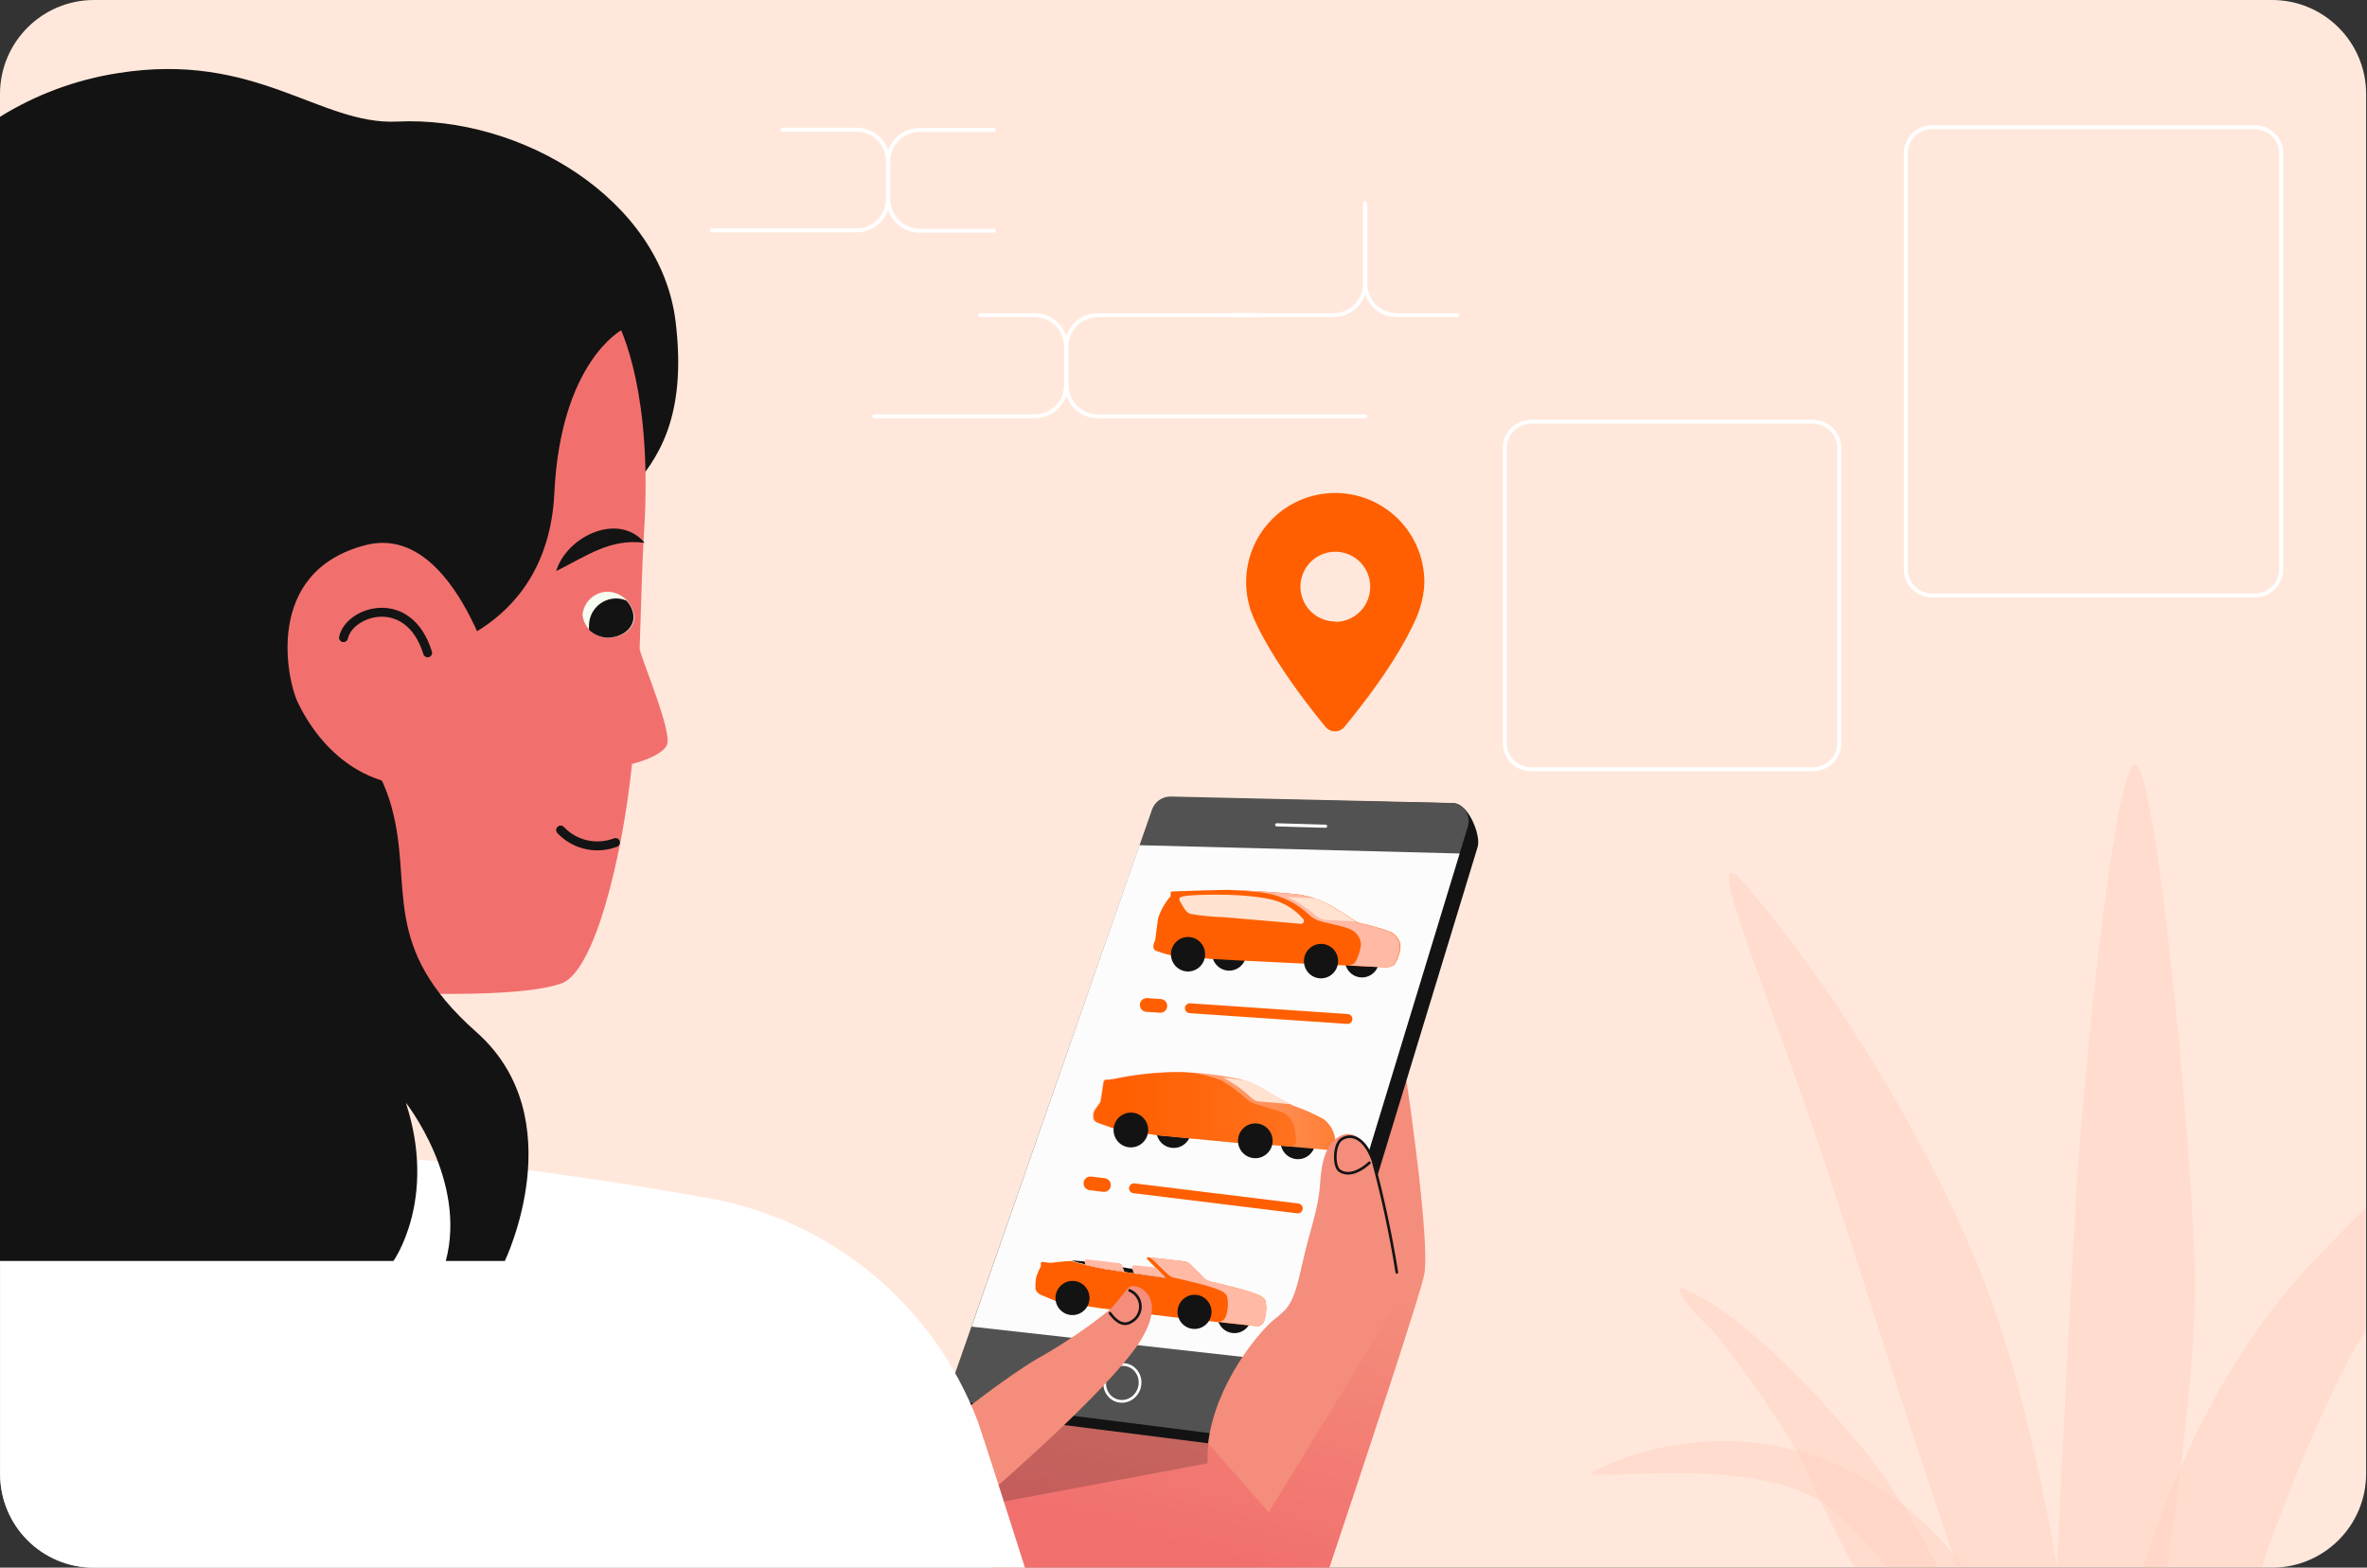 <svg width="302" height="200" viewBox="0 0 302 200" fill="none" xmlns="http://www.w3.org/2000/svg">
<rect x="0" y="0" width="302" height="200" fill="#333333" stroke="none"/>
<g clip-path="url(#clip0_3282_105527)">
<path d="M289.89 0H12C5.373 0 0 5.373 0 12V188C0 194.627 5.373 200 12 200H289.89C296.517 200 301.89 194.627 301.89 188V12C301.89 5.373 296.517 0 289.89 0Z" fill="#FFE8DB"/>
<path d="M86.21 41.11C84.34 25.4 66.48 14.75 50.68 15.51C40.8 15.99 32.68 6.51 15.05 9.33C9.711 10.159 4.592 12.053 0 14.9V128.51L61.22 113.04C69.58 97.44 84.51 88.85 77.61 75.49C70.71 62.13 89.15 65.79 86.21 41.11Z" fill="#131313"/>
<path d="M169.61 200C174.47 185.49 181.23 165.12 181.71 162.62C182.47 158.69 179.84 140.36 179.42 137.69C179.42 137.69 133.11 164.69 128.68 180.28C127.27 185.28 126.68 200 126.68 200H169.61Z" fill="url(#paint0_linear_3282_105527)"/>
<path opacity="0.2" d="M154.3 183.14C154.115 184.314 154.038 185.502 154.07 186.69L126.15 191.92L131.85 180.24L154.3 183.14Z" fill="#131313"/>
<path d="M125.08 180.46L162.84 185.23C163.422 185.305 164.011 185.171 164.504 184.852C164.996 184.534 165.36 184.051 165.53 183.49L188.53 108.05C188.98 106.57 187.34 102.45 185.42 102.47L151.42 101.78C150.42 101.78 148.97 103.64 148.5 104.97L123.21 177.42C123.097 177.742 123.058 178.086 123.094 178.426C123.131 178.766 123.243 179.093 123.422 179.385C123.601 179.676 123.843 179.923 124.13 180.109C124.417 180.295 124.741 180.415 125.08 180.46Z" fill="#131313"/>
<path d="M123.51 178.93L161.26 183.71C161.843 183.783 162.432 183.647 162.925 183.326C163.417 183.006 163.78 182.522 163.95 181.96L187.28 105.44C187.39 105.095 187.418 104.728 187.359 104.37C187.301 104.012 187.158 103.673 186.944 103.38C186.729 103.087 186.449 102.85 186.125 102.687C185.801 102.523 185.443 102.439 185.08 102.44L149.33 101.62C148.814 101.62 148.31 101.781 147.889 102.08C147.468 102.38 147.15 102.802 146.98 103.29L121.63 175.86C121.51 176.185 121.464 176.533 121.498 176.878C121.532 177.223 121.643 177.556 121.824 177.852C122.005 178.147 122.251 178.398 122.543 178.585C122.835 178.772 123.166 178.89 123.51 178.93Z" fill="#525252"/>
<path d="M186.23 108.89L166.39 173.99L123.96 169.25L145.38 107.83L186.23 108.89Z" fill="#FCFCFC"/>
<path d="M145.359 177.066C145.725 175.815 145.055 174.518 143.862 174.169C142.669 173.82 141.406 174.551 141.04 175.802C140.674 177.053 141.344 178.35 142.536 178.699C143.729 179.048 144.993 178.317 145.359 177.066Z" stroke="white" stroke-width="0.35" stroke-miterlimit="10"/>
<path d="M169.13 105.41L162.89 105.23" stroke="white" stroke-width="0.4" stroke-linecap="round" stroke-linejoin="round"/>
<path d="M167.802 145.867C167.913 144.645 167.017 143.566 165.801 143.456C164.586 143.346 163.511 144.247 163.4 145.468C163.29 146.689 164.186 147.768 165.401 147.878C166.617 147.988 167.692 147.088 167.802 145.867Z" fill="#131313"/>
<path d="M151.95 144.432C152.06 143.211 151.164 142.132 149.949 142.022C148.733 141.912 147.658 142.813 147.548 144.034C147.437 145.255 148.333 146.334 149.549 146.444C150.764 146.554 151.839 145.653 151.95 144.432Z" fill="#131313"/>
<path d="M140.39 140.38C140.46 139.91 140.63 138.71 140.75 138C140.761 137.928 140.797 137.861 140.852 137.812C140.906 137.763 140.976 137.734 141.05 137.73C141.385 137.72 141.719 137.686 142.05 137.63C144.864 137.037 147.733 136.742 150.61 136.75C153.178 136.838 155.735 137.15 158.25 137.68C159.281 137.972 160.27 138.399 161.19 138.95C162.437 139.744 163.733 140.459 165.07 141.09C166.398 141.541 167.683 142.109 168.91 142.79C169.329 143.12 169.676 143.533 169.928 144.002C170.181 144.472 170.335 144.989 170.38 145.52V145.96C170.38 146.066 170.358 146.171 170.316 146.268C170.273 146.365 170.211 146.452 170.133 146.524C170.055 146.596 169.963 146.65 169.862 146.684C169.762 146.718 169.655 146.73 169.55 146.72L163.34 146.16C163.187 146.145 163.046 146.075 162.943 145.962C162.84 145.85 162.781 145.703 162.78 145.55C162.813 144.945 162.609 144.351 162.212 143.893C161.814 143.436 161.254 143.151 160.65 143.1L158.01 145.82L147.5 144.82C147.347 144.811 147.204 144.745 147.097 144.636C146.99 144.527 146.927 144.383 146.92 144.23C146.948 143.922 146.914 143.611 146.82 143.317C146.725 143.022 146.572 142.75 146.369 142.516C146.166 142.283 145.918 142.093 145.64 141.958C145.361 141.822 145.059 141.745 144.75 141.73L142.08 143.97L140.15 143.3C139.74 143.16 139.43 142.94 139.43 142.51V142.25C139.43 141.945 139.54 141.651 139.74 141.42L140.21 140.76C140.306 140.654 140.368 140.522 140.39 140.38Z" fill="url(#paint1_linear_3282_105527)"/>
<path d="M165.36 145.73C165.368 145.079 165.291 144.431 165.13 143.8C165.035 143.335 164.817 142.904 164.499 142.553C164.18 142.201 163.773 141.941 163.32 141.8L160.04 140.8C159.669 140.677 159.328 140.476 159.04 140.21C158.052 139.307 156.973 138.51 155.82 137.83C154.672 137.377 153.473 137.061 152.25 136.89L150.69 136.79C147.814 136.782 144.945 137.077 142.13 137.67C141.799 137.726 141.465 137.76 141.13 137.77C141.057 137.774 140.987 137.803 140.932 137.852C140.877 137.901 140.841 137.968 140.83 138.04C140.71 138.75 140.54 139.95 140.47 140.42C140.452 140.548 140.4 140.669 140.32 140.77L139.85 141.43C139.65 141.661 139.54 141.955 139.54 142.26V142.52C139.54 142.95 139.85 143.17 140.26 143.31L142.19 143.98C142.19 143.98 147.29 144.81 147.61 144.83L158.12 145.83C158.12 145.83 163.12 146.14 163.45 146.17L164.36 146.25C164.72 146.28 165.23 146.24 165.36 145.73Z" fill="url(#paint2_linear_3282_105527)"/>
<path d="M161.229 138.95C160.445 138.474 159.605 138.094 158.729 137.82C158.259 137.74 157.23 137.57 156.02 137.47C157.348 138.158 158.574 139.03 159.66 140.06C159.925 140.333 160.28 140.5 160.66 140.53L164.66 140.87C163.71 140.44 162.259 139.55 161.229 138.95Z" fill="url(#paint3_radial_3282_105527)"/>
<path d="M146.488 144.364C146.598 143.143 145.702 142.064 144.487 141.954C143.271 141.844 142.196 142.744 142.086 143.965C141.975 145.186 142.871 146.265 144.087 146.375C145.302 146.485 146.377 145.585 146.488 144.364Z" fill="#131313"/>
<path d="M162.363 145.743C162.473 144.522 161.577 143.443 160.362 143.333C159.146 143.223 158.071 144.124 157.961 145.345C157.85 146.566 158.746 147.645 159.962 147.755C161.177 147.865 162.252 146.965 162.363 145.743Z" fill="#131313"/>
<path d="M159.005 121.745C159.067 120.531 158.143 119.498 156.941 119.436C155.738 119.374 154.713 120.308 154.651 121.521C154.589 122.735 155.513 123.768 156.715 123.83C157.918 123.892 158.943 122.958 159.005 121.745Z" fill="#131313"/>
<path d="M175.953 122.612C176.016 121.398 175.092 120.364 173.889 120.303C172.687 120.241 171.661 121.174 171.599 122.388C171.537 123.601 172.461 124.635 173.664 124.697C174.866 124.759 175.891 123.825 175.953 122.612Z" fill="#131313"/>
<path d="M149.39 121.87C148.707 121.718 148.038 121.511 147.39 121.25C147.07 121.04 147.09 120.49 147.39 119.96C147.39 119.96 147.66 117.69 147.78 117.09C148.116 116.074 148.654 115.135 149.36 114.33C149.36 114.33 149.36 114.04 149.36 113.89C149.36 113.74 149.52 113.71 149.87 113.72C150.22 113.73 155.58 113.48 157.44 113.55C159.3 113.62 163.54 113.89 164.7 114.01C166.419 114.125 168.094 114.61 169.61 115.43C171.53 116.5 172.78 117.49 173.29 117.7C174.644 118 175.979 118.377 177.29 118.83C177.671 118.983 178.002 119.237 178.249 119.565C178.496 119.893 178.648 120.282 178.69 120.69C178.632 121.544 178.36 122.369 177.9 123.09C177.481 123.356 176.982 123.466 176.49 123.4C175.98 123.4 154.77 122.4 154.49 122.34C154.21 122.28 149.39 121.87 149.39 121.87Z" fill="url(#paint4_linear_3282_105527)"/>
<path d="M178.62 120.69C178.578 120.282 178.426 119.893 178.179 119.565C177.932 119.237 177.601 118.983 177.22 118.83C175.909 118.377 174.574 118 173.22 117.7C172.71 117.49 171.46 116.5 169.54 115.43C168.024 114.609 166.349 114.125 164.63 114.01C163.47 113.89 159.24 113.62 157.37 113.55H157.01C158.42 113.64 159.77 113.73 160.34 113.8C161.978 113.911 163.571 114.389 165 115.2C166.83 116.27 167 116.93 168 117.36C169 117.79 171.12 118.02 172.32 118.58C172.688 118.741 173.004 119 173.237 119.327C173.469 119.655 173.609 120.039 173.64 120.44C173.57 121.29 173.303 122.111 172.86 122.84C172.59 123.046 172.259 123.155 171.92 123.15C173.17 123.24 176.03 123.39 176.43 123.41C176.922 123.475 177.421 123.366 177.84 123.1C178.298 122.375 178.567 121.546 178.62 120.69Z" fill="url(#paint5_linear_3282_105527)"/>
<path d="M172.97 117.56C172.35 117.21 171.19 116.35 169.55 115.43C168.967 115.1 168.354 114.825 167.72 114.61L164.26 114.44C164.839 114.682 165.392 114.984 165.91 115.34C166.604 115.803 167.271 116.303 167.91 116.84C168.288 117.156 168.758 117.342 169.25 117.37L172.97 117.56Z" fill="url(#paint6_radial_3282_105527)"/>
<path d="M155.15 114.14C159.32 114.14 162.21 114.59 163.39 115.14C164.512 115.61 165.506 116.34 166.29 117.27C166.333 117.328 166.359 117.398 166.364 117.47C166.368 117.543 166.351 117.615 166.315 117.678C166.279 117.74 166.225 117.791 166.16 117.824C166.095 117.856 166.022 117.869 165.95 117.86C164.01 117.69 158.31 117.19 156.04 117.01C154.641 116.977 153.247 116.837 151.87 116.59C151.25 116.41 150.87 115.49 150.67 115.18C150.47 114.87 150.43 114.76 150.5 114.58C150.57 114.4 151.15 114.15 155.15 114.14Z" fill="url(#paint7_radial_3282_105527)"/>
<path d="M153.756 121.853C153.818 120.639 152.894 119.606 151.692 119.544C150.49 119.482 149.464 120.416 149.402 121.629C149.34 122.842 150.264 123.876 151.466 123.938C152.669 124 153.694 123.066 153.756 121.853Z" fill="#131313"/>
<path d="M170.724 122.73C170.786 121.517 169.862 120.483 168.66 120.421C167.457 120.36 166.432 121.293 166.37 122.507C166.307 123.72 167.232 124.754 168.434 124.815C169.636 124.877 170.662 123.944 170.724 122.73Z" fill="#131313"/>
<path d="M159.657 168.146C159.794 166.949 158.939 165.87 157.748 165.734C156.558 165.598 155.482 166.458 155.345 167.654C155.209 168.851 156.064 169.93 157.255 170.066C158.445 170.202 159.521 169.342 159.657 168.146Z" fill="#131313"/>
<path d="M148.75 163.04L148.09 162.37C147.15 162.25 145.3 162.02 144.79 161.93C144.09 161.81 138.39 160.93 138.39 160.93L137.14 160.83H136.7C138.068 161.25 139.461 161.584 140.87 161.83C142.57 162.19 148.75 163.04 148.75 163.04Z" fill="#131313"/>
<path d="M148.75 163.04C148.75 163.04 142.57 162.19 140.87 161.88C139.46 161.633 138.068 161.299 136.7 160.88C135.87 160.88 134.32 161.1 134.17 161.1C134.02 161.1 133.51 161.1 133.17 161.01C132.83 160.92 132.81 161.08 132.8 161.16V161.55C132.564 161.982 132.367 162.434 132.21 162.9C132.116 163.424 132.086 163.958 132.12 164.49C132.179 164.65 132.271 164.796 132.39 164.918C132.508 165.04 132.652 165.136 132.81 165.2L134.91 166.07L140.45 166.91L150.62 168.16L157 168.84C158.13 168.97 160.35 169.21 160.58 169.19C160.776 169.13 160.952 169.017 161.088 168.864C161.224 168.71 161.314 168.522 161.35 168.32C161.588 167.531 161.619 166.694 161.44 165.89C161.16 165.39 160.44 165.12 159.33 164.76C158.22 164.4 155.49 163.76 154.63 163.55C154.092 163.452 153.612 163.152 153.29 162.71C153.02 162.43 152.24 161.71 151.81 161.26C151.618 161.078 151.372 160.963 151.11 160.93L146.48 160.4C146.451 160.397 146.422 160.404 146.397 160.418C146.372 160.433 146.352 160.455 146.34 160.481C146.328 160.507 146.324 160.537 146.33 160.565C146.335 160.594 146.349 160.62 146.37 160.64L148.75 163.04Z" fill="url(#paint8_linear_3282_105527)"/>
<path d="M161.43 165.87C161.15 165.37 160.43 165.1 159.32 164.74C158.21 164.38 155.48 163.74 154.62 163.53C154.082 163.432 153.602 163.132 153.28 162.69C153.01 162.41 152.23 161.69 151.8 161.24C151.608 161.058 151.362 160.942 151.1 160.91L146.47 160.38C146.701 160.429 146.915 160.54 147.09 160.7C147.52 161.12 148.28 161.88 148.57 162.15C149.33 162.85 149.39 162.91 149.97 163.04C150.83 163.25 153.33 163.82 154.44 164.18C155.55 164.54 156.27 164.81 156.54 165.32C156.727 166.123 156.7 166.961 156.46 167.75C156.423 167.95 156.331 168.136 156.195 168.288C156.06 168.44 155.885 168.551 155.69 168.61H155.42C155.949 168.712 156.483 168.786 157.02 168.83C158.15 168.96 160.37 169.2 160.6 169.18C160.796 169.12 160.972 169.007 161.108 168.854C161.244 168.7 161.334 168.512 161.37 168.31C161.6 167.515 161.621 166.675 161.43 165.87Z" fill="url(#paint9_linear_3282_105527)"/>
<path d="M153.28 162.69C153.01 162.41 152.23 161.69 151.8 161.24C151.608 161.058 151.362 160.942 151.1 160.91L146.47 160.38C146.701 160.429 146.915 160.54 147.09 160.7C147.52 161.12 148.28 161.88 148.57 162.15C149.18 162.72 149.34 162.86 149.69 162.97L154.69 163.53C154.411 163.49 154.143 163.395 153.901 163.251C153.659 163.107 153.448 162.916 153.28 162.69Z" fill="url(#paint10_linear_3282_105527)"/>
<path d="M138.49 161.37C139.23 161.55 140.03 161.72 140.87 161.88C141.41 161.97 142.39 162.13 143.49 162.29L143.16 161.46C143.128 161.377 143.074 161.304 143.003 161.249C142.933 161.195 142.849 161.16 142.76 161.15C141.81 161.03 138.82 160.67 138.66 160.68C138.614 160.683 138.57 160.697 138.53 160.721C138.49 160.744 138.456 160.777 138.431 160.816C138.406 160.854 138.39 160.898 138.385 160.944C138.379 160.99 138.385 161.036 138.4 161.08L138.49 161.37Z" fill="#FFB9A4"/>
<path d="M144.67 162.46L148.75 163.04L147.45 161.72C146.25 161.58 144.81 161.41 144.7 161.42C144.654 161.424 144.609 161.438 144.569 161.461C144.529 161.485 144.495 161.517 144.469 161.555C144.443 161.594 144.426 161.637 144.419 161.683C144.413 161.729 144.416 161.776 144.43 161.82C144.49 162 144.67 162.46 144.67 162.46Z" fill="#FFB9A4"/>
<path d="M138.993 165.842C139.129 164.646 138.274 163.566 137.083 163.431C135.893 163.295 134.817 164.155 134.68 165.351C134.544 166.547 135.399 167.627 136.59 167.763C137.78 167.898 138.856 167.039 138.993 165.842Z" fill="#131313"/>
<path d="M154.565 167.613C154.701 166.417 153.846 165.337 152.656 165.201C151.465 165.066 150.389 165.925 150.253 167.122C150.116 168.318 150.971 169.398 152.162 169.533C153.353 169.669 154.428 168.809 154.565 167.613Z" fill="#131313"/>
<path d="M140.965 150.32L139.228 150.106C138.751 150.048 138.317 150.387 138.258 150.863L138.257 150.873C138.198 151.35 138.537 151.784 139.014 151.843L140.751 152.057C141.228 152.115 141.662 151.776 141.721 151.299L141.722 151.289C141.781 150.813 141.442 150.378 140.965 150.32Z" fill="url(#paint11_linear_3282_105527)"/>
<path d="M144.68 151.6L165.58 154.17" stroke="url(#paint12_linear_3282_105527)" stroke-width="1.26" stroke-linecap="round" stroke-linejoin="round"/>
<path d="M148.112 127.459L146.366 127.34C145.887 127.307 145.472 127.669 145.439 128.149L145.438 128.159C145.406 128.638 145.768 129.053 146.247 129.086L147.993 129.204C148.473 129.237 148.888 128.875 148.92 128.396L148.921 128.386C148.954 127.906 148.591 127.491 148.112 127.459Z" fill="url(#paint13_linear_3282_105527)"/>
<path d="M151.81 128.63L171.92 130" stroke="url(#paint14_linear_3282_105527)" stroke-width="1.26" stroke-linecap="round" stroke-linejoin="round"/>
<path d="M122.15 180.59C122.15 180.59 128.67 175.48 132.35 173.34C135.605 171.522 138.699 169.432 141.6 167.09C142.79 165.9 143.52 164.64 144.1 164.2C144.95 163.56 149.32 165.27 145.29 171.38C141.26 177.49 126.88 189.92 126.88 189.92L122.15 180.59Z" fill="url(#paint15_linear_3282_105527)"/>
<path d="M141.62 167.53C142.15 168.24 143.14 169.39 144.35 168.63C144.717 168.428 145.02 168.126 145.223 167.759C145.426 167.393 145.521 166.976 145.496 166.557C145.472 166.139 145.33 165.736 145.087 165.395C144.843 165.054 144.508 164.788 144.12 164.63" stroke="#141414" stroke-width="0.34" stroke-linecap="round" stroke-linejoin="round"/>
<path d="M178.76 165.38C178.76 165.38 176.17 150.92 175.13 147.99C174.09 145.06 172.47 144.25 171.13 144.87C169.79 145.49 168.7 146.93 168.45 150.73C168.2 154.53 167.2 156.46 166.08 161.57C164.96 166.68 164.28 166.93 162.47 168.42C160.66 169.91 155.06 176.52 154.14 184.14L161.88 192.94L178.76 165.38Z" fill="url(#paint16_linear_3282_105527)"/>
<path d="M174.72 148.35C174.72 148.35 172.55 150.49 170.9 149.35C170.13 148.79 170.18 146 171.16 145.35C172.37 144.55 174.09 145.1 175.16 148.03C176.427 152.74 177.448 157.514 178.22 162.33" stroke="#141414" stroke-width="0.34" stroke-linecap="round" stroke-linejoin="round"/>
<path d="M130.77 200C128.13 191.67 125.64 183.94 124.77 181.38C121.993 174.045 117.356 167.558 111.314 162.556C105.273 157.554 98.035 154.21 90.31 152.85C77.87 150.59 66.47 149.16 66.47 149.16C66.47 149.16 9.16 143.69 0.04 144.47V188.12C0.04 189.68 0.347 191.225 0.944 192.666C1.541 194.108 2.416 195.417 3.52 196.521C4.623 197.624 5.932 198.499 7.374 199.096C8.815 199.693 10.36 200 11.92 200H130.77Z" fill="white"/>
<path d="M0 113.11V157.73C0 157.73 54 146.65 52.72 146.04L48.49 121.89L36.26 96.19L0 113.11Z" fill="url(#paint17_linear_3282_105527)"/>
<path d="M81.61 82.79C81.81 77.3 81.9 72.11 82.18 67.79C83.27 50.47 79.44 42.14 78.41 40.39L25.55 58.49L44.81 126.4C44.81 126.4 65.2 127.77 71.64 125.46C75.87 123.95 79.41 109.34 80.64 97.46C80.64 97.46 84.28 96.62 85.08 95.08C85.88 93.54 81.82 84.08 81.61 82.79Z" fill="url(#paint18_linear_3282_105527)"/>
<path d="M79.28 42.13C79.28 42.13 71.53 46.25 70.73 62.88C69.86 81.33 52.95 83.53 52.95 83.53L29.77 93.06L11.47 49.91L78.07 38.13L79.28 42.13Z" fill="#131313"/>
<path d="M70.96 72.86C72.26 68.47 78.88 65.25 82.25 69.25C77.8 68.69 74.9 70.91 70.96 72.86Z" fill="#141414"/>
<path d="M74.32 78.42C74.403 79.231 74.786 79.983 75.395 80.525C76.004 81.067 76.795 81.362 77.61 81.35C79.23 81.35 80.92 80.35 80.92 78.7C80.847 77.856 80.472 77.067 79.864 76.478C79.256 75.888 78.456 75.537 77.61 75.49C76.795 75.478 76.004 75.773 75.395 76.315C74.786 76.858 74.403 77.609 74.32 78.42Z" fill="#F7FCF0"/>
<path d="M71.53 105.9C72.408 106.829 73.542 107.476 74.789 107.759C76.035 108.042 77.337 107.948 78.53 107.49" stroke="#141414" stroke-width="1.14" stroke-linecap="round" stroke-linejoin="round"/>
<path d="M75.15 79.79C75.135 79.976 75.135 80.164 75.15 80.35C75.787 80.968 76.633 81.325 77.52 81.35C79.14 81.35 80.83 80.35 80.83 78.7C80.799 77.91 80.466 77.162 79.9 76.61C79.482 76.436 79.033 76.348 78.58 76.35C77.672 76.361 76.804 76.727 76.163 77.37C75.522 78.013 75.158 78.882 75.15 79.79Z" fill="#131313"/>
<path d="M60.78 131.67C48.35 120.67 52.78 113.16 49.95 102.92C46.84 91.79 36.27 86.61 36.27 86.61L0 55.93V160.87H50.2C50.2 160.87 55.82 153.01 51.78 140.68C51.78 140.68 59.62 150.58 56.88 160.87H64.41C64.41 160.87 73.21 142.68 60.78 131.67Z" fill="#131313"/>
<path d="M55.52 99.98C48.19 101.29 41.52 96.98 37.96 89.54C36.73 86.99 33.46 72.95 46.65 69.54C58.46 66.54 63.72 88.69 63.72 88.69L55.52 99.98Z" fill="url(#paint19_linear_3282_105527)"/>
<path d="M43.83 81.35C44.55 77.93 52.15 75.49 54.56 83.29" stroke="#141414" stroke-width="1.14" stroke-linecap="round" stroke-linejoin="round"/>
<path d="M181.73 74.29C181.734 72.652 181.384 71.032 180.704 69.542C180.023 68.052 179.029 66.726 177.789 65.656C176.549 64.585 175.092 63.795 173.518 63.34C171.944 62.885 170.291 62.776 168.671 63.019C167.051 63.263 165.503 63.853 164.132 64.751C162.761 65.648 161.601 66.831 160.73 68.219C159.859 69.606 159.298 71.165 159.086 72.79C158.874 74.414 159.015 76.065 159.5 77.63C159.5 77.63 159.5 77.77 159.64 78.05C159.779 78.448 159.94 78.839 160.12 79.22C161.12 81.43 163.56 85.94 169.12 92.74C169.268 92.916 169.452 93.058 169.66 93.156C169.868 93.253 170.095 93.304 170.325 93.304C170.555 93.304 170.782 93.253 170.99 93.156C171.198 93.058 171.383 92.916 171.53 92.74C177.13 85.94 179.53 81.43 180.53 79.22C180.711 78.839 180.871 78.448 181.01 78.05C181.067 77.914 181.114 77.773 181.15 77.63C181.512 76.552 181.707 75.426 181.73 74.29ZM170.37 79.29C169.49 79.29 168.63 79.029 167.898 78.54C167.166 78.051 166.596 77.356 166.259 76.543C165.922 75.73 165.834 74.835 166.006 73.972C166.177 73.109 166.601 72.316 167.224 71.693C167.846 71.071 168.639 70.647 169.502 70.476C170.365 70.304 171.26 70.392 172.073 70.729C172.886 71.066 173.581 71.636 174.07 72.368C174.559 73.1 174.82 73.96 174.82 74.84C174.827 75.429 174.717 76.013 174.496 76.558C174.275 77.104 173.948 77.6 173.535 78.019C173.121 78.438 172.628 78.77 172.085 78.997C171.542 79.223 170.959 79.34 170.37 79.34V79.29Z" fill="url(#paint20_linear_3282_105527)"/>
<g opacity="0.5">
<path opacity="0.5" d="M249.75 200H262.49C260.85 190.58 258.1 177.2 254.22 166.3C248.28 149.6 235.34 127.56 222.7 112.86C216.82 106.02 224.21 123.22 230.83 142.5C236.83 159.94 242.71 179.71 249.75 200Z" fill="#FFB9A4"/>
<path opacity="0.5" d="M217.53 168.79C220.06 171.02 229 183.79 230.63 187.79C231.46 189.79 233.82 194.98 236.63 200.07H247.22C244.705 194.798 241.62 189.819 238.02 185.22C230.02 175.43 220.59 166.57 214.79 164.45C213.51 163.9 215 166.5 217.53 168.79Z" fill="#FFB9A4"/>
<path opacity="0.5" d="M276.52 200C278.07 189.3 280.05 173.79 280.05 164.32C280.05 148.78 274.9 95.14 272.22 97.62C269.54 100.1 266.12 135.02 265.16 148.52C264.5 157.83 263.16 184.42 262.45 200H276.52Z" fill="#FFB9A4"/>
<path opacity="0.5" d="M288.53 200C291.381 191.693 294.72 183.562 298.53 175.65C299.53 173.65 300.66 171.65 301.87 169.65V154.07C299.81 156.07 297.54 158.41 295 161.07C283.35 173.32 276.79 189.31 273.42 200.07L288.53 200Z" fill="#FFB9A4"/>
<path opacity="0.5" d="M234.15 192.88C236.585 195.033 238.806 197.417 240.78 200H250.5C246.606 194.586 241.409 190.242 235.39 187.37C218.24 179.11 202.39 187.93 202.99 188.04C206.29 188.72 225.8 185.62 234.15 192.88Z" fill="#FFB9A4"/>
</g>
<path d="M287.69 16.22H246.52C244.659 16.22 243.15 17.729 243.15 19.59V72.6C243.15 74.461 244.659 75.97 246.52 75.97H287.69C289.552 75.97 291.06 74.461 291.06 72.6V19.59C291.06 17.729 289.552 16.22 287.69 16.22Z" stroke="white" stroke-width="0.5" stroke-linecap="round" stroke-linejoin="round"/>
<path d="M231.3 53.8H195.36C193.499 53.8 191.99 55.309 191.99 57.17V94.78C191.99 96.641 193.499 98.15 195.36 98.15H231.3C233.161 98.15 234.67 96.641 234.67 94.78V57.17C234.67 55.309 233.161 53.8 231.3 53.8Z" stroke="white" stroke-width="0.5" stroke-linecap="round" stroke-linejoin="round"/>
<path d="M126.79 29.43H117.34C116.279 29.43 115.262 29.009 114.511 28.258C113.761 27.508 113.34 26.491 113.34 25.43V20.58C113.34 19.519 113.761 18.502 114.511 17.752C115.262 17.001 116.279 16.58 117.34 16.58H126.79" stroke="white" stroke-width="0.5" stroke-linecap="round" stroke-linejoin="round"/>
<path d="M99.85 16.54H109.3C110.36 16.54 111.378 16.962 112.128 17.712C112.878 18.462 113.3 19.479 113.3 20.54V25.39C113.3 26.451 112.878 27.468 112.128 28.218C111.378 28.969 110.36 29.39 109.3 29.39H90.81" stroke="white" stroke-width="0.5" stroke-linecap="round" stroke-linejoin="round"/>
<path d="M160.53 40.21H140.07C139.009 40.21 137.992 40.631 137.242 41.382C136.492 42.132 136.07 43.149 136.07 44.21V49.11C136.07 50.171 136.492 51.188 137.242 51.938C137.992 52.688 139.009 53.11 140.07 53.11H174.15" stroke="white" stroke-width="0.5" stroke-linecap="round" stroke-linejoin="round"/>
<path d="M125.07 40.21H132.02C133.081 40.21 134.098 40.631 134.849 41.382C135.599 42.132 136.02 43.149 136.02 44.21V49.11C136.02 50.171 135.599 51.188 134.849 51.938C134.098 52.688 133.081 53.11 132.02 53.11H111.54" stroke="white" stroke-width="0.5" stroke-linecap="round" stroke-linejoin="round"/>
<path d="M185.96 40.21H178.21C177.149 40.21 176.132 39.789 175.381 39.039C174.631 38.288 174.21 37.271 174.21 36.21V26.41" stroke="white" stroke-width="0.5" stroke-linecap="round" stroke-linejoin="round"/>
<path d="M157.15 40.21H170.15C171.211 40.21 172.229 39.788 172.979 39.038C173.729 38.288 174.15 37.271 174.15 36.21V25.96" stroke="white" stroke-width="0.5" stroke-linecap="round" stroke-linejoin="round"/>
</g>
<defs>
<linearGradient id="paint0_linear_3282_105527" x1="148.8" y1="196.87" x2="157.82" y2="161.03" gradientUnits="userSpaceOnUse">
<stop stop-color="#F1706E"/>
<stop offset="1" stop-color="#F48D7B"/>
</linearGradient>
<linearGradient id="paint1_linear_3282_105527" x1="143.369" y1="136.777" x2="174.299" y2="136.468" gradientUnits="userSpaceOnUse">
<stop stop-color="#FFB9A4"/>
<stop offset="1" stop-color="#FF7524"/>
</linearGradient>
<linearGradient id="paint2_linear_3282_105527" x1="143.367" y1="136.527" x2="169.257" y2="136.268" gradientUnits="userSpaceOnUse">
<stop stop-color="#FF5F00"/>
<stop offset="1" stop-color="#FF7524"/>
</linearGradient>
<radialGradient id="paint3_radial_3282_105527" cx="0" cy="0" r="1" gradientUnits="userSpaceOnUse" gradientTransform="translate(14474.8 3856.73) scale(28.253 11.118)">
<stop stop-color="#FFECE1"/>
<stop offset="1" stop-color="#FFE2D0"/>
</radialGradient>
<linearGradient id="paint4_linear_3282_105527" x1="51275.6" y1="11629" x2="52268.2" y2="11622.4" gradientUnits="userSpaceOnUse">
<stop stop-color="#FF5F00"/>
<stop offset="1" stop-color="#FF7524"/>
</linearGradient>
<linearGradient id="paint5_linear_3282_105527" x1="35435.5" y1="11731.3" x2="35901.4" y2="11728.2" gradientUnits="userSpaceOnUse">
<stop stop-color="#FFB9A4"/>
<stop offset="1" stop-color="#FF7524"/>
</linearGradient>
<radialGradient id="paint6_radial_3282_105527" cx="0" cy="0" r="1" gradientUnits="userSpaceOnUse" gradientTransform="translate(14368.4 4423.38) rotate(2.94) scale(28.482 10.202)">
<stop stop-color="#FFECE1"/>
<stop offset="1" stop-color="#FFE2D0"/>
</radialGradient>
<radialGradient id="paint7_radial_3282_105527" cx="0" cy="0" r="1" gradientUnits="userSpaceOnUse" gradientTransform="translate(26042.7 5700.9) rotate(2.94) scale(91.882 21.517)">
<stop stop-color="#FFECE1"/>
<stop offset="1" stop-color="#FFE2D0"/>
</radialGradient>
<linearGradient id="paint8_linear_3282_105527" x1="47365.4" y1="11114.9" x2="48233.5" y2="11114.9" gradientUnits="userSpaceOnUse">
<stop stop-color="#FF5F00"/>
<stop offset="1" stop-color="#FF7524"/>
</linearGradient>
<linearGradient id="paint9_linear_3282_105527" x1="24612.6" y1="11067" x2="24674.7" y2="11190.8" gradientUnits="userSpaceOnUse">
<stop stop-color="#FFB9A4"/>
<stop offset="1" stop-color="#FF7524"/>
</linearGradient>
<linearGradient id="paint10_linear_3282_105527" x1="13463.2" y1="4067.7" x2="13479.6" y2="4117.67" gradientUnits="userSpaceOnUse">
<stop stop-color="#FFB9A4"/>
<stop offset="1" stop-color="#FF7524"/>
</linearGradient>
<linearGradient id="paint11_linear_3282_105527" x1="5540.97" y1="2867.61" x2="5553.03" y2="2869.1" gradientUnits="userSpaceOnUse">
<stop stop-color="#FF5F00"/>
<stop offset="1" stop-color="#FF7524"/>
</linearGradient>
<linearGradient id="paint12_linear_3282_105527" x1="32571.3" y1="5990.93" x2="33034.3" y2="6047.86" gradientUnits="userSpaceOnUse">
<stop stop-color="#FF5F00"/>
<stop offset="1" stop-color="#FF7524"/>
</linearGradient>
<linearGradient id="paint13_linear_3282_105527" x1="5671.42" y1="2568.14" x2="5683.57" y2="2568.97" gradientUnits="userSpaceOnUse">
<stop stop-color="#FF5F00"/>
<stop offset="1" stop-color="#FF7524"/>
</linearGradient>
<linearGradient id="paint14_linear_3282_105527" x1="31475.5" y1="2808.15" x2="31905.3" y2="2837.38" gradientUnits="userSpaceOnUse">
<stop stop-color="#FF5F00"/>
<stop offset="1" stop-color="#FF7524"/>
</linearGradient>
<linearGradient id="paint15_linear_3282_105527" x1="39851.9" y1="32887.6" x2="40127" y2="32416.4" gradientUnits="userSpaceOnUse">
<stop stop-color="#F1706E"/>
<stop offset="1" stop-color="#F48D7B"/>
</linearGradient>
<linearGradient id="paint16_linear_3282_105527" x1="40280.1" y1="62379.7" x2="41108.6" y2="60700.2" gradientUnits="userSpaceOnUse">
<stop stop-color="#F1706E"/>
<stop offset="1" stop-color="#F48D7B"/>
</linearGradient>
<linearGradient id="paint17_linear_3282_105527" x1="78122.5" y1="74623.5" x2="80844.3" y2="74052.1" gradientUnits="userSpaceOnUse">
<stop stop-color="#F1706E"/>
<stop offset="1" stop-color="#F48D7B"/>
</linearGradient>
<linearGradient id="paint18_linear_3282_105527" x1="88209.1" y1="102075" x2="91551" y2="101510" gradientUnits="userSpaceOnUse">
<stop stop-color="#F1706E"/>
<stop offset="1" stop-color="#F48D7B"/>
</linearGradient>
<linearGradient id="paint19_linear_3282_105527" x1="39939.8" y1="36513.9" x2="41430.4" y2="36195.2" gradientUnits="userSpaceOnUse">
<stop stop-color="#F1706E"/>
<stop offset="1" stop-color="#F48D7B"/>
</linearGradient>
<linearGradient id="paint20_linear_3282_105527" x1="37244.4" y1="35318.4" x2="37761.3" y2="35318.4" gradientUnits="userSpaceOnUse">
<stop stop-color="#FF5F00"/>
<stop offset="1" stop-color="#FF7524"/>
</linearGradient>
<clipPath id="clip0_3282_105527">
<rect width="301.9" height="200" fill="white"/>
</clipPath>
</defs>
</svg>
